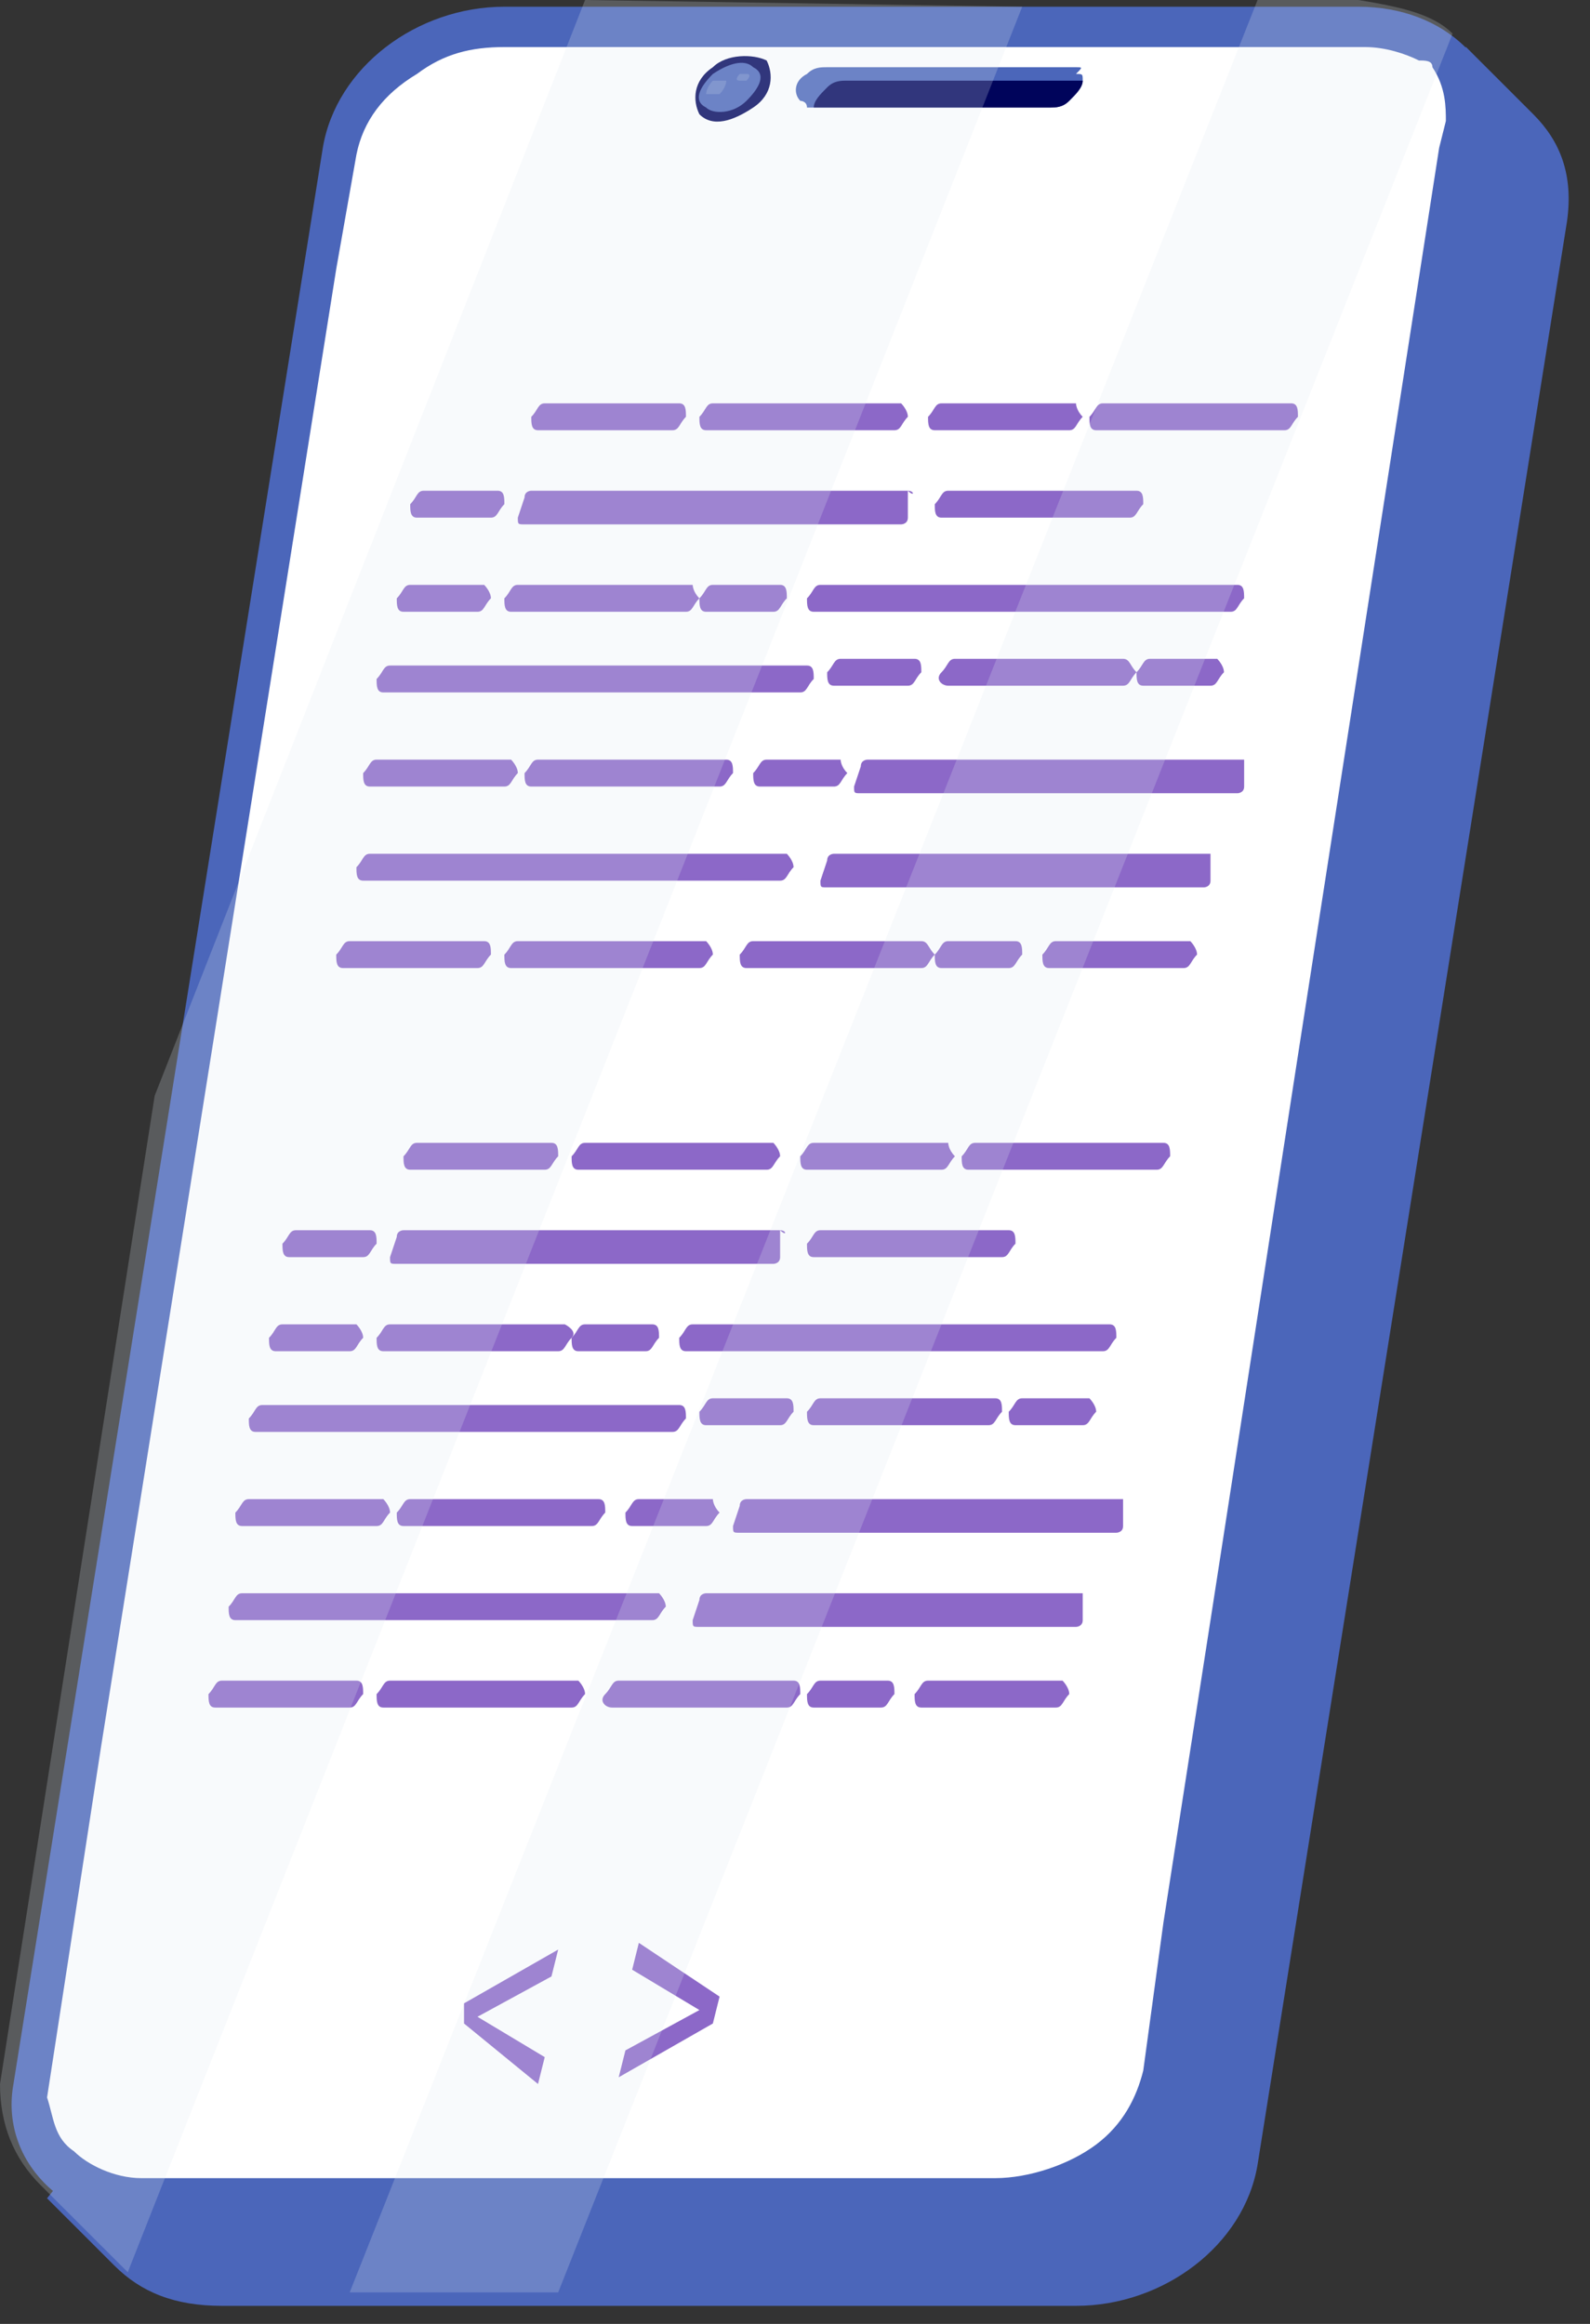 <svg width="65" height="95" viewBox="0 0 65 95" fill="none" xmlns="http://www.w3.org/2000/svg">
<rect x="0" y="0" width="65" height="95" fill="#333333" stroke="none"/>
<g id="Group">
<g id="Group_2">
<path id="Vector" d="M62.682 4.672L59.933 1.924L57.733 3.023H23.368C19.794 3.023 16.495 5.496 15.945 8.794L3.299 88.216C3.299 88.216 3.299 88.216 3.299 88.491H3.024L1.924 89.865L4.674 92.614C5.773 93.713 7.148 94.262 9.072 94.262H43.987C47.561 94.262 50.86 91.789 51.41 88.491L64.057 9.069C64.332 7.145 63.782 5.771 62.682 4.672Z" fill="#4B66BA"/>
<g id="Group_3">
<g id="Group_4">
<g id="Group_5">
<path id="Vector_2" d="M39.864 91.789C39.589 91.789 39.589 92.064 39.864 92.064C40.139 92.339 40.413 92.339 40.688 92.339C40.963 92.339 40.963 92.064 40.688 92.064C40.413 91.789 40.139 91.789 39.864 91.789Z" fill="#4B66BA"/>
<path id="Vector_3" d="M38.764 91.789C38.489 91.789 38.489 92.064 38.764 92.064C39.039 92.339 39.314 92.339 39.589 92.339C39.864 92.339 39.864 92.064 39.589 92.064C39.314 91.789 38.764 91.789 38.764 91.789Z" fill="#4B66BA"/>
<path id="Vector_4" d="M37.389 91.789C37.114 91.789 37.114 92.064 37.389 92.064C37.664 92.339 37.939 92.339 38.214 92.339C38.489 92.339 38.489 92.064 38.214 92.064C37.939 91.789 37.664 91.789 37.389 91.789Z" fill="#4B66BA"/>
<path id="Vector_5" d="M36.29 91.789C36.015 91.789 36.015 92.064 36.29 92.064C36.565 92.339 36.839 92.339 37.114 92.339C37.389 92.339 37.389 92.064 37.114 92.064C36.839 91.789 36.29 91.789 36.29 91.789Z" fill="#4B66BA"/>
<path id="Vector_6" d="M34.915 91.789C34.64 91.789 34.64 92.064 34.915 92.064C35.19 92.339 35.465 92.339 35.74 92.339C36.015 92.339 36.015 92.064 35.74 92.064C35.465 91.789 35.19 91.789 34.915 91.789Z" fill="#4B66BA"/>
<path id="Vector_7" d="M33.54 91.789C33.266 91.789 33.266 92.064 33.54 92.064C33.815 92.339 34.09 92.339 34.365 92.339C34.64 92.339 34.64 92.064 34.365 92.064C34.09 91.789 33.815 91.789 33.54 91.789Z" fill="#4B66BA"/>
<path id="Vector_8" d="M32.441 91.789C32.166 91.789 32.166 92.064 32.441 92.064C32.716 92.339 32.99 92.339 33.265 92.339C33.54 92.339 33.54 92.064 33.265 92.064C32.99 91.789 32.716 91.789 32.441 91.789Z" fill="#4B66BA"/>
</g>
<g id="Group_6">
<path id="Vector_9" d="M40.963 92.614C40.688 92.614 40.688 92.888 40.963 92.888C41.238 93.163 41.513 93.163 41.788 93.163C42.063 93.163 42.063 92.888 41.788 92.888C41.513 92.888 41.238 92.614 40.963 92.614Z" fill="#4B66BA"/>
<path id="Vector_10" d="M39.589 92.614C39.314 92.614 39.314 92.888 39.589 92.888C39.864 93.163 40.139 93.163 40.413 93.163C40.688 93.163 40.688 92.888 40.413 92.888C40.139 92.888 39.864 92.614 39.589 92.614Z" fill="#4B66BA"/>
<path id="Vector_11" d="M38.489 92.614C38.214 92.614 38.214 92.888 38.489 92.888C38.764 93.163 39.039 93.163 39.314 93.163C39.589 93.163 39.589 92.888 39.314 92.888C39.039 92.888 38.489 92.614 38.489 92.614Z" fill="#4B66BA"/>
<path id="Vector_12" d="M37.114 92.614C36.84 92.614 36.84 92.888 37.114 92.888C37.389 93.163 37.664 93.163 37.939 93.163C38.214 93.163 38.214 92.888 37.939 92.888C37.664 92.888 37.389 92.614 37.114 92.614Z" fill="#4B66BA"/>
<path id="Vector_13" d="M36.015 92.614C35.74 92.614 35.74 92.888 36.015 92.888C36.29 93.163 36.565 93.163 36.839 93.163C37.114 93.163 37.114 92.888 36.839 92.888C36.565 92.888 36.015 92.614 36.015 92.614Z" fill="#4B66BA"/>
<path id="Vector_14" d="M34.64 92.614C34.365 92.614 34.365 92.888 34.64 92.888C34.915 93.163 35.19 93.163 35.465 93.163C35.74 93.163 35.74 92.888 35.465 92.888C35.19 92.888 34.915 92.614 34.64 92.614Z" fill="#4B66BA"/>
<path id="Vector_15" d="M33.266 92.614C32.99 92.614 32.99 92.888 33.266 92.888C33.54 93.163 33.815 93.163 34.09 93.163C34.365 93.163 34.365 92.888 34.09 92.888C33.815 92.888 33.54 92.614 33.266 92.614Z" fill="#4B66BA"/>
</g>
<g id="Group_7">
<path id="Vector_16" d="M31.066 91.789C30.791 91.789 30.791 92.064 31.066 92.064C31.341 92.339 31.616 92.339 31.891 92.339C32.166 92.339 32.166 92.064 31.891 92.064C31.616 91.789 31.341 91.789 31.066 91.789Z" fill="#4B66BA"/>
<path id="Vector_17" d="M32.166 92.614C31.891 92.614 31.891 92.888 32.166 92.888C32.441 93.163 32.716 93.163 32.991 93.163C33.266 93.163 33.266 92.888 32.991 92.888C32.716 92.888 32.441 92.614 32.166 92.614Z" fill="#4B66BA"/>
<path id="Vector_18" d="M29.966 91.789C29.692 91.789 29.692 92.064 29.966 92.064C30.241 92.339 30.516 92.339 30.791 92.339C31.066 92.339 31.066 92.064 30.791 92.064C30.516 91.789 30.241 91.789 29.966 91.789Z" fill="#4B66BA"/>
<path id="Vector_19" d="M31.066 92.614C30.791 92.614 30.791 92.888 31.066 92.888C31.341 93.163 31.616 93.163 31.891 93.163C32.166 93.163 32.166 92.888 31.891 92.888C31.616 92.888 31.066 92.614 31.066 92.614Z" fill="#4B66BA"/>
</g>
</g>
<g id="Group_8">
<g id="Group_9">
<path id="Vector_20" d="M16.77 91.514C16.495 91.514 16.495 91.789 16.77 91.789C17.045 92.064 17.32 92.064 17.595 92.064C17.87 92.064 17.87 91.789 17.595 91.789C17.32 91.789 17.045 91.514 16.77 91.514Z" fill="#4B66BA"/>
<path id="Vector_21" d="M15.396 91.514C15.121 91.514 15.121 91.789 15.396 91.789C15.671 92.064 15.945 92.064 16.22 92.064C16.495 92.064 16.495 91.789 16.22 91.789C15.945 91.789 15.671 91.514 15.396 91.514Z" fill="#4B66BA"/>
<path id="Vector_22" d="M14.296 91.514C14.021 91.514 14.021 91.789 14.296 91.789C14.571 92.064 14.846 92.064 15.121 92.064C15.396 92.064 15.396 91.789 15.121 91.789C14.846 91.789 14.571 91.514 14.296 91.514Z" fill="#4B66BA"/>
<path id="Vector_23" d="M12.921 91.514C12.646 91.514 12.646 91.789 12.921 91.789C13.196 92.064 13.471 92.064 13.746 92.064C14.021 92.064 14.021 91.789 13.746 91.789C13.471 91.789 13.196 91.514 12.921 91.514Z" fill="#4B66BA"/>
<path id="Vector_24" d="M11.822 91.514C11.547 91.514 11.547 91.789 11.822 91.789C12.097 92.064 12.371 92.064 12.646 92.064C12.921 92.064 12.921 91.789 12.646 91.789C12.371 91.789 12.097 91.514 11.822 91.514Z" fill="#4B66BA"/>
<path id="Vector_25" d="M10.447 91.514C10.172 91.514 10.172 91.789 10.447 91.789C10.722 92.064 10.997 92.064 11.272 92.064C11.547 92.064 11.547 91.789 11.272 91.789C10.997 91.789 10.722 91.514 10.447 91.514Z" fill="#4B66BA"/>
<path id="Vector_26" d="M9.347 91.514C9.072 91.514 9.072 91.789 9.347 91.789C9.622 92.064 9.897 92.064 10.172 92.064C10.447 92.064 10.447 91.789 10.172 91.789C9.897 91.789 9.347 91.514 9.347 91.514Z" fill="#4B66BA"/>
</g>
<g id="Group_10">
<path id="Vector_27" d="M17.87 92.614C17.595 92.614 17.595 92.888 17.87 92.888C18.145 93.163 18.42 93.163 18.695 93.163C18.97 93.163 18.97 92.888 18.695 92.888C18.42 92.614 17.87 92.614 17.87 92.614Z" fill="#4B66BA"/>
<path id="Vector_28" d="M16.495 92.614C16.22 92.614 16.22 92.888 16.495 92.888C16.77 93.163 17.045 93.163 17.32 93.163C17.595 93.163 17.595 92.888 17.32 92.888C17.045 92.614 16.77 92.614 16.495 92.614Z" fill="#4B66BA"/>
<path id="Vector_29" d="M15.121 92.614C14.846 92.614 14.846 92.888 15.121 92.888C15.396 93.163 15.671 93.163 15.945 93.163C16.22 93.163 16.22 92.888 15.945 92.888C15.671 92.614 15.396 92.614 15.121 92.614Z" fill="#4B66BA"/>
<path id="Vector_30" d="M14.021 92.614C13.746 92.614 13.746 92.888 14.021 92.888C14.296 93.163 14.571 93.163 14.846 93.163C15.121 93.163 15.121 92.888 14.846 92.888C14.571 92.614 14.296 92.614 14.021 92.614Z" fill="#4B66BA"/>
<path id="Vector_31" d="M12.646 92.614C12.371 92.614 12.371 92.888 12.646 92.888C12.921 93.163 13.196 93.163 13.471 93.163C13.746 93.163 13.746 92.888 13.471 92.888C13.196 92.614 12.921 92.614 12.646 92.614Z" fill="#4B66BA"/>
<path id="Vector_32" d="M11.547 92.614C11.272 92.614 11.272 92.888 11.547 92.888C11.822 93.163 12.097 93.163 12.371 93.163C12.646 93.163 12.646 92.888 12.371 92.888C12.097 92.614 11.822 92.614 11.547 92.614Z" fill="#4B66BA"/>
<path id="Vector_33" d="M10.172 92.614C9.897 92.614 9.897 92.888 10.172 92.888C10.447 93.163 10.722 93.163 10.997 93.163C11.272 93.163 11.272 92.888 10.997 92.888C10.722 92.614 10.447 92.614 10.172 92.614Z" fill="#4B66BA"/>
</g>
<g id="Group_11">
<path id="Vector_34" d="M7.973 91.514C7.698 91.514 7.698 91.789 7.973 91.789C8.248 92.064 8.523 92.064 8.797 92.064C9.072 92.064 9.072 91.789 8.797 91.789C8.523 91.789 8.248 91.514 7.973 91.514Z" fill="#4B66BA"/>
<path id="Vector_35" d="M9.072 92.614C8.797 92.614 8.797 92.888 9.072 92.888C9.347 93.163 9.622 93.163 9.897 93.163C10.172 93.163 10.172 92.888 9.897 92.888C9.622 92.614 9.347 92.614 9.072 92.614Z" fill="#4B66BA"/>
<path id="Vector_36" d="M6.873 91.514C6.598 91.514 6.598 91.789 6.873 91.789C7.148 92.064 7.423 92.064 7.698 92.064C7.973 92.064 7.973 91.789 7.698 91.789C7.423 91.789 7.148 91.514 6.873 91.514Z" fill="#4B66BA"/>
<path id="Vector_37" d="M7.698 92.614C7.423 92.614 7.423 92.888 7.698 92.888C7.973 93.163 8.248 93.163 8.523 93.163C8.797 93.163 8.797 92.888 8.523 92.888C8.248 92.614 7.973 92.614 7.698 92.614Z" fill="#4B66BA"/>
</g>
</g>
</g>
<path id="Vector_38" d="M55.534 0.275H20.619C17.045 0.275 13.746 2.748 13.196 6.046L0.55 85.193C-4.85778e-06 88.216 2.474 90.965 6.323 90.965H41.238C44.812 90.965 48.111 88.491 48.661 85.193L61.307 5.771C61.582 2.748 59.108 0.275 55.534 0.275Z" fill="#4B66BA"/>
<path id="Vector_39" d="M3.024 87.942C3.574 88.491 4.674 89.041 5.773 89.041H10.447H17.32H23.643H40.688C42.063 89.041 43.712 88.491 44.812 87.667C45.912 86.842 46.462 85.743 46.737 84.644L47.561 78.598L49.486 66.231L53.06 43.146L58.833 6.046L59.108 4.947C59.108 4.397 59.108 3.573 58.558 2.748C58.558 2.473 58.283 2.473 58.008 2.473C57.459 2.199 56.634 1.924 55.809 1.924H51.96H48.111H26.392H23.643H20.619C19.244 1.924 18.145 2.199 17.045 3.023C15.671 3.848 14.846 4.947 14.571 6.321L13.746 10.993L4.124 71.453L1.924 85.743C2.199 86.567 2.199 87.392 3.024 87.942Z" fill="white"/>
<g id="Group_12">
<g id="Group_13">
<path id="Vector_40" d="M18.97 3.573H23.093L22.819 5.222H18.695L18.97 3.573ZM22.819 3.848H18.97L18.695 5.222H22.544L22.819 3.848Z" fill="white"/>
</g>
<path id="Vector_41" d="M19.794 5.222H22.544L22.819 3.848H20.069L19.794 5.222Z" fill="white"/>
<path id="Vector_42" d="M18.145 4.947H18.695L18.97 3.848H18.42L18.145 4.947Z" fill="white"/>
</g>
<g id="Group_14">
<path id="Vector_43" d="M57.184 5.222H57.733L58.008 4.397H57.459L57.184 5.222Z" fill="white"/>
<path id="Vector_44" d="M56.084 5.222H56.634L56.909 3.848H56.359L56.084 5.222Z" fill="white"/>
<path id="Vector_45" d="M54.984 5.222H55.534L55.809 3.573H55.259L54.984 5.222Z" fill="white"/>
</g>
<g id="Group_15">
<g id="Group_16">
<path id="Vector_46" d="M50.586 4.947C50.86 4.672 51.135 4.672 51.135 4.672C51.41 4.672 51.685 4.947 51.685 4.947C51.685 4.947 51.685 4.947 51.96 4.947C51.96 4.947 51.96 4.947 51.96 4.672C51.96 4.672 51.685 4.397 51.41 4.397C51.135 4.397 50.86 4.672 50.586 4.947Z" fill="white"/>
</g>
<g id="Group_17">
<path id="Vector_47" d="M50.311 4.672C50.586 4.397 51.135 4.122 51.41 4.122C51.96 4.122 52.235 4.397 52.235 4.397C52.235 4.397 52.235 4.397 52.51 4.397C52.51 4.397 52.51 4.397 52.51 4.122C52.51 4.122 52.235 3.573 51.685 3.573C51.135 3.848 50.586 4.122 50.311 4.672C50.311 4.397 50.311 4.397 50.311 4.672Z" fill="white"/>
</g>
<g id="Group_18">
<path id="Vector_48" d="M52.785 4.122C52.785 3.847 52.51 3.298 51.685 3.298C51.135 3.298 50.586 3.573 50.036 4.122C50.036 4.122 50.036 4.122 50.036 4.397C50.036 4.397 50.036 4.397 50.311 4.397C50.861 3.847 51.41 3.847 51.685 3.847C52.235 3.573 52.51 4.122 52.785 4.122Z" fill="white"/>
</g>
<path id="Vector_49" d="M50.86 5.222C50.86 5.496 50.86 5.496 50.86 5.222C51.135 5.496 51.41 5.222 51.41 5.222C51.41 4.947 51.41 4.947 51.135 4.947L50.86 5.222Z" fill="white"/>
</g>
<g id="Group_19">
<path id="Vector_50" d="M29.142 2.748C28.317 3.298 28.317 4.122 28.592 4.672C29.142 5.222 29.966 4.947 30.791 4.397C31.616 3.848 31.616 3.023 31.341 2.473C30.791 2.199 29.692 2.199 29.142 2.748Z" fill="#00045B"/>
<path id="Vector_51" d="M29.142 3.023C28.592 3.573 28.317 4.122 28.867 4.397C29.142 4.672 29.966 4.672 30.516 4.122C31.066 3.573 31.341 3.023 30.791 2.748C30.516 2.474 29.966 2.474 29.142 3.023Z" fill="#4B66BA"/>
<path id="Vector_52" d="M43.987 2.748H33.815C33.54 2.748 33.266 2.748 32.99 3.023C32.441 3.298 32.441 3.848 32.716 4.122C32.716 4.122 32.99 4.122 32.99 4.397H33.265H42.888C43.163 4.397 43.438 4.397 43.712 4.122C43.987 3.848 44.262 3.573 44.262 3.298C44.262 3.023 44.262 3.023 43.987 3.023C44.262 2.748 44.262 2.748 43.987 2.748Z" fill="#4B66BA"/>
<path id="Vector_53" d="M34.64 3.298C34.365 3.298 34.09 3.298 33.815 3.573C33.54 3.847 33.266 4.122 33.266 4.397H42.888C43.163 4.397 43.438 4.397 43.712 4.122C43.987 3.847 44.262 3.573 44.262 3.298H34.64C34.915 3.298 34.915 3.298 34.64 3.298Z" fill="#00045B"/>
<path id="Vector_54" opacity="0.2" d="M29.142 3.298C28.867 3.573 28.867 3.847 28.867 3.847H29.417C29.692 3.573 29.692 3.298 29.692 3.298C29.692 3.298 29.417 3.298 29.142 3.298Z" fill="#DBE1EE"/>
<path id="Vector_55" opacity="0.2" d="M30.241 3.023C30.241 3.023 29.966 3.298 30.241 3.298H30.516C30.516 3.298 30.791 3.023 30.516 3.023H30.241Z" fill="#DBE1EE"/>
</g>
<path id="Vector_56" d="M26.942 91.789H20.894C20.619 91.789 20.619 92.064 20.894 92.064L21.719 92.888H21.994H27.767C28.042 92.888 28.042 92.614 27.767 92.614L26.942 91.789Z" fill="#4B66BA"/>
<g id="Group_20">
<g id="Group_21">
<path id="Vector_57" d="M18.97 82.72V81.896L22.819 79.697L22.544 80.796L19.519 82.445L22.269 84.094L21.994 85.193L18.97 82.72Z" fill="#8C68C8"/>
<path id="Vector_58" d="M29.142 82.72L25.293 84.918L25.568 83.819L28.592 82.17L25.843 80.521L26.117 79.422L29.417 81.621L29.142 82.72Z" fill="#8C68C8"/>
</g>
<g id="Group_22">
<path id="Vector_59" d="M32.166 34.902H15.121C14.846 34.902 14.846 35.177 14.571 35.452C14.571 35.726 14.571 36.001 14.846 36.001H31.891C32.166 36.001 32.166 35.726 32.441 35.452C32.441 35.177 32.166 34.902 32.166 34.902Z" fill="#8C68C8"/>
<path id="Vector_60" d="M19.794 38.474H14.296C14.021 38.474 14.021 38.749 13.746 39.024C13.746 39.299 13.746 39.574 14.021 39.574H19.519C19.794 39.574 19.794 39.299 20.069 39.024C20.069 38.749 20.069 38.474 19.794 38.474Z" fill="#8C68C8"/>
<path id="Vector_61" d="M28.867 38.474H21.169C20.894 38.474 20.894 38.749 20.619 39.024C20.619 39.299 20.619 39.574 20.894 39.574H28.592C28.867 39.574 28.867 39.299 29.142 39.024C29.142 38.749 28.867 38.474 28.867 38.474Z" fill="#8C68C8"/>
<path id="Vector_62" d="M32.991 27.207H15.945C15.671 27.207 15.671 27.482 15.396 27.756C15.396 28.031 15.396 28.306 15.671 28.306H32.716C32.99 28.306 32.99 28.031 33.266 27.756C33.266 27.482 33.266 27.207 32.991 27.207Z" fill="#8C68C8"/>
<path id="Vector_63" d="M20.894 31.054H15.396C15.121 31.054 15.121 31.329 14.846 31.604C14.846 31.879 14.846 32.154 15.121 32.154H20.619C20.894 32.154 20.894 31.879 21.169 31.604C21.169 31.329 20.894 31.054 20.894 31.054Z" fill="#8C68C8"/>
<path id="Vector_64" d="M29.692 31.054H21.994C21.719 31.054 21.719 31.329 21.444 31.604C21.444 31.879 21.444 32.154 21.719 32.154H29.417C29.692 32.154 29.692 31.879 29.966 31.604C29.966 31.329 29.966 31.054 29.692 31.054Z" fill="#8C68C8"/>
<path id="Vector_65" d="M50.586 23.909H33.54C33.266 23.909 33.266 24.184 32.99 24.459C32.99 24.734 32.99 25.009 33.265 25.009H50.311C50.586 25.009 50.586 24.734 50.86 24.459C50.86 24.184 50.86 23.909 50.586 23.909Z" fill="#8C68C8"/>
<path id="Vector_66" d="M43.987 16.489H38.489C38.214 16.489 38.214 16.764 37.939 17.039C37.939 17.314 37.939 17.588 38.214 17.588H43.712C43.987 17.588 43.987 17.314 44.262 17.039C43.987 16.764 43.987 16.489 43.987 16.489Z" fill="#8C68C8"/>
<path id="Vector_67" d="M52.785 16.489H45.087C44.812 16.489 44.812 16.764 44.537 17.039C44.537 17.314 44.537 17.588 44.812 17.588H52.51C52.785 17.588 52.785 17.314 53.06 17.039C53.06 16.764 53.06 16.489 52.785 16.489Z" fill="#8C68C8"/>
<path id="Vector_68" d="M46.462 20.061H38.764C38.489 20.061 38.489 20.336 38.214 20.611C38.214 20.886 38.214 21.161 38.489 21.161H46.187C46.462 21.161 46.462 20.886 46.737 20.611C46.737 20.336 46.737 20.061 46.462 20.061Z" fill="#8C68C8"/>
<path id="Vector_69" d="M48.661 38.474H43.163C42.888 38.474 42.888 38.749 42.613 39.024C42.613 39.299 42.613 39.574 42.888 39.574H48.386C48.661 39.574 48.661 39.299 48.936 39.024C48.936 38.749 48.661 38.474 48.661 38.474Z" fill="#8C68C8"/>
<path id="Vector_70" d="M49.486 34.902H34.09C34.09 34.902 33.815 34.902 33.815 35.177L33.54 36.001C33.54 36.276 33.54 36.276 33.815 36.276H49.211C49.211 36.276 49.486 36.276 49.486 36.001V34.902Z" fill="#8C68C8"/>
<path id="Vector_71" d="M37.664 38.474H30.791C30.516 38.474 30.516 38.749 30.241 39.024C30.241 39.299 30.241 39.574 30.516 39.574H37.664C37.939 39.574 37.939 39.299 38.214 39.024C37.939 38.749 37.939 38.474 37.664 38.474Z" fill="#8C68C8"/>
<path id="Vector_72" d="M41.513 38.474H38.764C38.489 38.474 38.489 38.749 38.214 39.024C38.214 39.299 38.214 39.574 38.489 39.574H41.238C41.513 39.574 41.513 39.299 41.788 39.024C41.788 38.749 41.788 38.474 41.513 38.474Z" fill="#8C68C8"/>
<path id="Vector_73" d="M34.365 31.054H31.341C31.066 31.054 31.066 31.329 30.791 31.604C30.791 31.879 30.791 32.154 31.066 32.154H34.09C34.365 32.154 34.365 31.879 34.64 31.604C34.365 31.329 34.365 31.054 34.365 31.054Z" fill="#8C68C8"/>
<path id="Vector_74" d="M50.861 31.054H35.465C35.465 31.054 35.19 31.054 35.19 31.329L34.915 32.154C34.915 32.428 34.915 32.428 35.19 32.428H50.586C50.586 32.428 50.861 32.428 50.861 32.154V31.054C51.135 31.054 51.135 31.054 50.861 31.054Z" fill="#8C68C8"/>
<path id="Vector_75" d="M37.389 26.932H34.365C34.09 26.932 34.09 27.207 33.815 27.482C33.815 27.757 33.815 28.031 34.09 28.031H37.114C37.389 28.031 37.389 27.757 37.664 27.482C37.664 27.207 37.664 26.932 37.389 26.932Z" fill="#8C68C8"/>
<path id="Vector_76" d="M45.912 26.932H39.039C38.764 26.932 38.764 27.207 38.489 27.482C38.214 27.757 38.489 28.031 38.764 28.031H45.912C46.187 28.031 46.187 27.757 46.462 27.482C46.187 27.207 46.187 26.932 45.912 26.932Z" fill="#8C68C8"/>
<path id="Vector_77" d="M49.761 26.932H47.011C46.737 26.932 46.737 27.207 46.462 27.482C46.462 27.757 46.462 28.031 46.737 28.031H49.486C49.761 28.031 49.761 27.757 50.036 27.482C50.036 27.207 49.761 26.932 49.761 26.932Z" fill="#8C68C8"/>
<path id="Vector_78" d="M27.767 16.489H22.269C21.994 16.489 21.994 16.764 21.719 17.039C21.719 17.314 21.719 17.588 21.994 17.588H27.492C27.767 17.588 27.767 17.314 28.042 17.039C28.042 16.764 28.042 16.489 27.767 16.489Z" fill="#8C68C8"/>
<path id="Vector_79" d="M36.839 16.489H29.142C28.867 16.489 28.867 16.764 28.592 17.039C28.592 17.314 28.592 17.588 28.867 17.588H36.565C36.84 17.588 36.84 17.314 37.114 17.039C37.114 16.764 36.839 16.489 36.839 16.489Z" fill="#8C68C8"/>
<path id="Vector_80" d="M20.344 20.061H17.32C17.045 20.061 17.045 20.336 16.77 20.611C16.77 20.886 16.77 21.161 17.045 21.161H20.069C20.344 21.161 20.344 20.886 20.619 20.611C20.619 20.336 20.619 20.061 20.344 20.061Z" fill="#8C68C8"/>
<path id="Vector_81" d="M37.114 20.061H21.719C21.719 20.061 21.444 20.061 21.444 20.336L21.169 21.161C21.169 21.436 21.169 21.436 21.444 21.436H36.84C36.84 21.436 37.114 21.436 37.114 21.161V20.061C37.389 20.336 37.389 20.061 37.114 20.061Z" fill="#8C68C8"/>
<path id="Vector_82" d="M19.794 23.909H16.77C16.495 23.909 16.495 24.184 16.22 24.459C16.22 24.734 16.22 25.009 16.495 25.009H19.519C19.794 25.009 19.794 24.734 20.069 24.459C20.069 24.184 19.794 23.909 19.794 23.909Z" fill="#8C68C8"/>
<path id="Vector_83" d="M28.317 23.909H21.169C20.894 23.909 20.894 24.184 20.619 24.459C20.619 24.734 20.619 25.009 20.894 25.009H28.042C28.317 25.009 28.317 24.734 28.592 24.459C28.317 24.184 28.317 23.909 28.317 23.909Z" fill="#8C68C8"/>
<path id="Vector_84" d="M31.891 23.909H29.142C28.867 23.909 28.867 24.184 28.592 24.459C28.592 24.734 28.592 25.009 28.867 25.009H31.616C31.891 25.009 31.891 24.734 32.166 24.459C32.166 24.184 32.166 23.909 31.891 23.909Z" fill="#8C68C8"/>
</g>
<g id="Group_23">
<path id="Vector_85" d="M26.942 65.132H9.897C9.622 65.132 9.622 65.407 9.347 65.681C9.347 65.956 9.347 66.231 9.622 66.231H26.667C26.942 66.231 26.942 65.956 27.217 65.681C27.217 65.407 26.942 65.132 26.942 65.132Z" fill="#8C68C8"/>
<path id="Vector_86" d="M14.571 68.704H9.072C8.797 68.704 8.797 68.979 8.523 69.254C8.523 69.529 8.523 69.804 8.797 69.804H14.296C14.571 69.804 14.571 69.529 14.846 69.254C14.846 68.979 14.846 68.704 14.571 68.704Z" fill="#8C68C8"/>
<path id="Vector_87" d="M23.643 68.704H15.945C15.671 68.704 15.671 68.979 15.396 69.254C15.396 69.529 15.396 69.804 15.671 69.804H23.368C23.643 69.804 23.643 69.529 23.918 69.254C23.918 68.979 23.643 68.704 23.643 68.704Z" fill="#8C68C8"/>
<path id="Vector_88" d="M27.767 57.437H10.722C10.447 57.437 10.447 57.712 10.172 57.986C10.172 58.261 10.172 58.536 10.447 58.536H27.492C27.767 58.536 27.767 58.261 28.042 57.986C28.042 57.712 28.042 57.437 27.767 57.437Z" fill="#8C68C8"/>
<path id="Vector_89" d="M15.671 61.284H10.172C9.897 61.284 9.897 61.559 9.622 61.834C9.622 62.109 9.622 62.384 9.897 62.384H15.396C15.671 62.384 15.671 62.109 15.945 61.834C15.945 61.559 15.671 61.284 15.671 61.284Z" fill="#8C68C8"/>
<path id="Vector_90" d="M24.468 61.284H16.77C16.495 61.284 16.495 61.559 16.22 61.834C16.22 62.109 16.22 62.384 16.495 62.384H24.193C24.468 62.384 24.468 62.109 24.743 61.834C24.743 61.559 24.743 61.284 24.468 61.284Z" fill="#8C68C8"/>
<path id="Vector_91" d="M45.362 54.139H28.317C28.042 54.139 28.042 54.414 27.767 54.689C27.767 54.964 27.767 55.238 28.042 55.238H45.087C45.362 55.238 45.362 54.964 45.637 54.689C45.637 54.414 45.637 54.139 45.362 54.139Z" fill="#8C68C8"/>
<path id="Vector_92" d="M38.764 46.719H33.265C32.99 46.719 32.99 46.994 32.716 47.269C32.716 47.543 32.716 47.818 32.99 47.818H38.489C38.764 47.818 38.764 47.543 39.039 47.269C38.764 46.994 38.764 46.719 38.764 46.719Z" fill="#8C68C8"/>
<path id="Vector_93" d="M47.561 46.719H39.864C39.589 46.719 39.589 46.994 39.314 47.269C39.314 47.543 39.314 47.818 39.589 47.818H47.286C47.561 47.818 47.561 47.543 47.836 47.269C47.836 46.994 47.836 46.719 47.561 46.719Z" fill="#8C68C8"/>
<path id="Vector_94" d="M41.238 50.291H33.54C33.266 50.291 33.266 50.566 32.99 50.841C32.99 51.116 32.99 51.391 33.265 51.391H40.963C41.238 51.391 41.238 51.116 41.513 50.841C41.513 50.566 41.513 50.291 41.238 50.291Z" fill="#8C68C8"/>
<path id="Vector_95" d="M43.438 68.704H37.939C37.664 68.704 37.664 68.979 37.389 69.254C37.389 69.529 37.389 69.804 37.664 69.804H43.163C43.438 69.804 43.438 69.529 43.712 69.254C43.712 68.979 43.438 68.704 43.438 68.704Z" fill="#8C68C8"/>
<path id="Vector_96" d="M44.262 65.132H28.867C28.867 65.132 28.592 65.132 28.592 65.407L28.317 66.231C28.317 66.506 28.317 66.506 28.592 66.506H43.987C43.987 66.506 44.262 66.506 44.262 66.231V65.132Z" fill="#8C68C8"/>
<path id="Vector_97" d="M32.441 68.704H25.293C25.018 68.704 25.018 68.979 24.743 69.254C24.468 69.529 24.743 69.804 25.018 69.804H32.166C32.441 69.804 32.441 69.529 32.716 69.254C32.716 68.979 32.716 68.704 32.441 68.704Z" fill="#8C68C8"/>
<path id="Vector_98" d="M36.29 68.704H33.54C33.266 68.704 33.266 68.979 32.99 69.254C32.99 69.529 32.99 69.804 33.265 69.804H36.015C36.29 69.804 36.29 69.529 36.565 69.254C36.565 68.979 36.565 68.704 36.29 68.704Z" fill="#8C68C8"/>
<path id="Vector_99" d="M29.142 61.284H26.117C25.843 61.284 25.843 61.559 25.568 61.834C25.568 62.109 25.568 62.384 25.843 62.384H28.867C29.142 62.384 29.142 62.109 29.417 61.834C29.142 61.559 29.142 61.284 29.142 61.284Z" fill="#8C68C8"/>
<path id="Vector_100" d="M45.912 61.284H30.516C30.516 61.284 30.241 61.284 30.241 61.559L29.966 62.384C29.966 62.658 29.966 62.658 30.241 62.658H45.637C45.637 62.658 45.912 62.658 45.912 62.384V61.284Z" fill="#8C68C8"/>
<path id="Vector_101" d="M32.166 57.162H29.142C28.867 57.162 28.867 57.437 28.592 57.712C28.592 57.987 28.592 58.261 28.867 58.261H31.891C32.166 58.261 32.166 57.987 32.441 57.712C32.441 57.437 32.441 57.162 32.166 57.162Z" fill="#8C68C8"/>
<path id="Vector_102" d="M40.688 57.162H33.54C33.266 57.162 33.266 57.437 32.99 57.712C32.99 57.987 32.99 58.261 33.265 58.261H40.413C40.688 58.261 40.688 57.987 40.963 57.712C40.963 57.437 40.963 57.162 40.688 57.162Z" fill="#8C68C8"/>
<path id="Vector_103" d="M44.537 57.162H41.788C41.513 57.162 41.513 57.437 41.238 57.712C41.238 57.987 41.238 58.261 41.513 58.261H44.262C44.537 58.261 44.537 57.987 44.812 57.712C44.812 57.437 44.537 57.162 44.537 57.162Z" fill="#8C68C8"/>
<path id="Vector_104" d="M22.544 46.719H17.045C16.77 46.719 16.77 46.994 16.495 47.269C16.495 47.543 16.495 47.818 16.77 47.818H22.269C22.544 47.818 22.544 47.543 22.819 47.269C22.819 46.994 22.819 46.719 22.544 46.719Z" fill="#8C68C8"/>
<path id="Vector_105" d="M31.616 46.719H23.918C23.643 46.719 23.643 46.994 23.368 47.269C23.368 47.543 23.368 47.818 23.643 47.818H31.341C31.616 47.818 31.616 47.543 31.891 47.269C31.891 46.994 31.616 46.719 31.616 46.719Z" fill="#8C68C8"/>
<path id="Vector_106" d="M15.121 50.291H12.097C11.822 50.291 11.822 50.566 11.547 50.841C11.547 51.116 11.547 51.391 11.822 51.391H14.846C15.121 51.391 15.121 51.116 15.396 50.841C15.396 50.566 15.396 50.291 15.121 50.291Z" fill="#8C68C8"/>
<path id="Vector_107" d="M31.891 50.291H16.495C16.495 50.291 16.22 50.291 16.22 50.566L15.945 51.391C15.945 51.666 15.945 51.666 16.22 51.666H31.616C31.616 51.666 31.891 51.666 31.891 51.391V50.291C32.166 50.566 32.166 50.291 31.891 50.291Z" fill="#8C68C8"/>
<path id="Vector_108" d="M14.571 54.139H11.547C11.272 54.139 11.272 54.414 10.997 54.689C10.997 54.964 10.997 55.238 11.272 55.238H14.296C14.571 55.238 14.571 54.964 14.846 54.689C14.846 54.414 14.571 54.139 14.571 54.139Z" fill="#8C68C8"/>
<path id="Vector_109" d="M23.093 54.139H15.945C15.671 54.139 15.671 54.414 15.396 54.689C15.396 54.964 15.396 55.238 15.671 55.238H22.819C23.093 55.238 23.093 54.964 23.368 54.689C23.643 54.414 23.093 54.139 23.093 54.139Z" fill="#8C68C8"/>
<path id="Vector_110" d="M26.667 54.139H23.918C23.643 54.139 23.643 54.414 23.368 54.689C23.368 54.964 23.368 55.238 23.643 55.238H26.392C26.667 55.238 26.667 54.964 26.942 54.689C26.942 54.414 26.942 54.139 26.667 54.139Z" fill="#8C68C8"/>
</g>
</g>
</g>
<path id="Vector_111" opacity="0.22" d="M41.788 0.275L5.223 92.888C4.949 92.613 4.674 92.339 4.399 92.064L1.649 89.316C0.55 88.216 0 86.842 0 85.193L6.323 44.795L23.918 0L41.788 0.275Z" fill="#E0E9F4"/>
<path id="Vector_112" opacity="0.22" d="M59.383 1.374L22.819 93.713H14.296L51.41 0H55.534C57.184 0.275 58.558 0.55 59.383 1.374Z" fill="#E0E9F4"/>
</g>
</svg>

